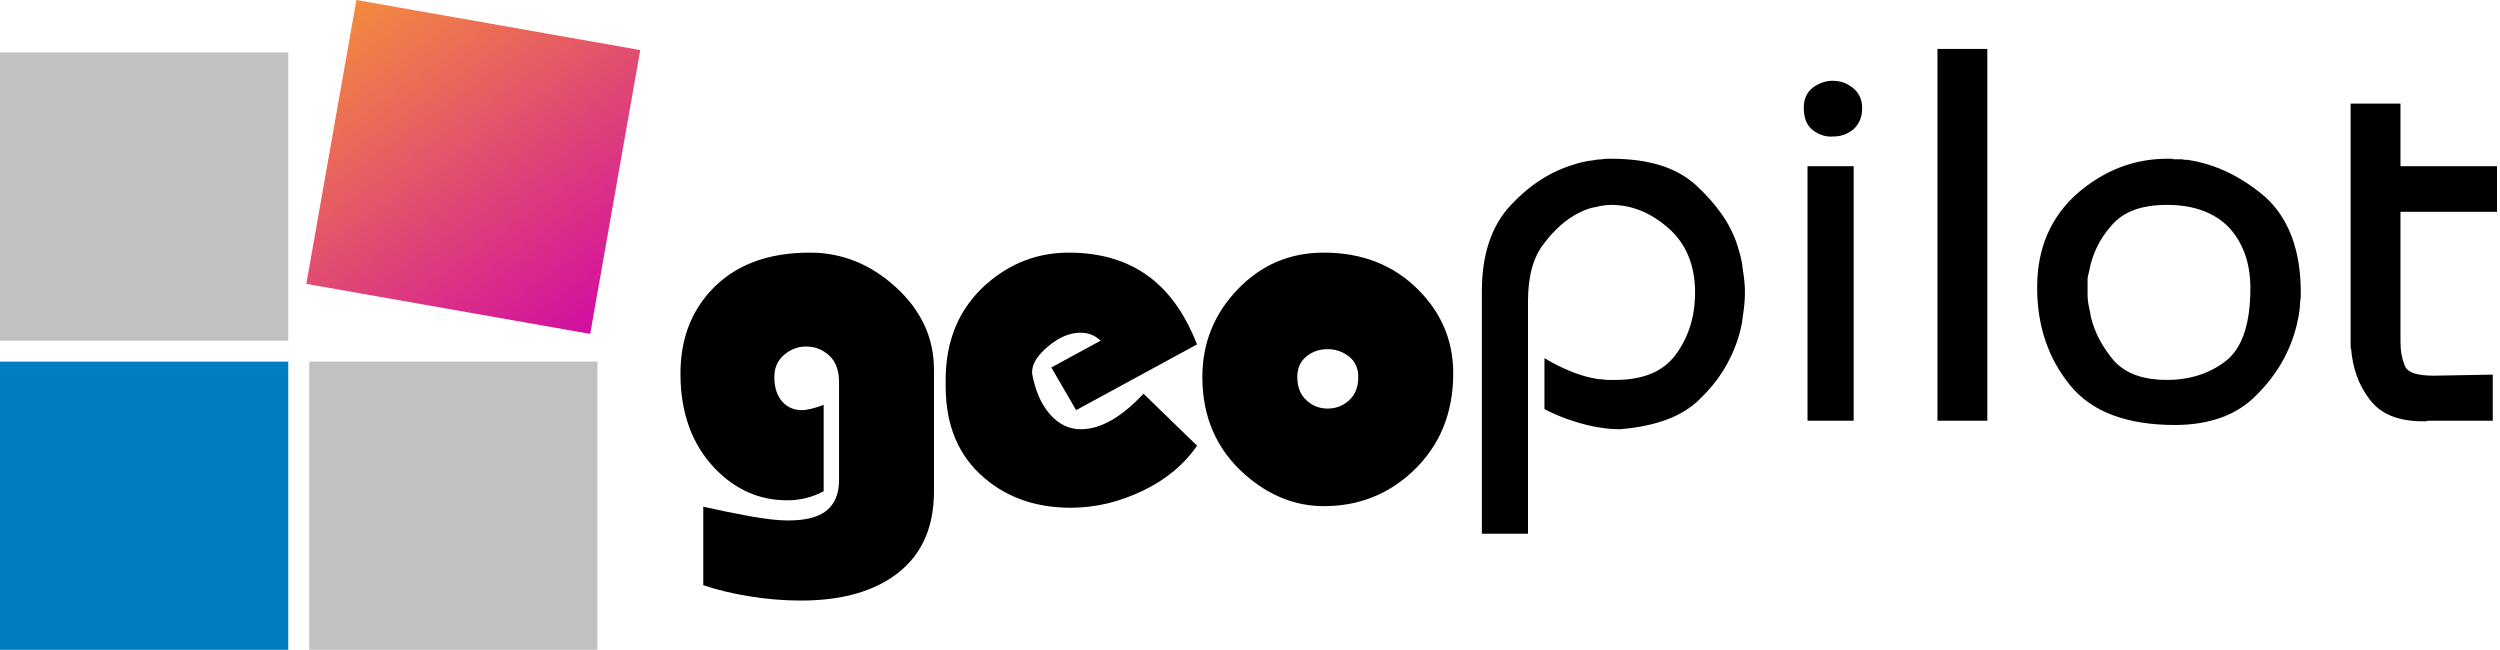 <?xml version="1.0" encoding="UTF-8" standalone="no"?>
<svg
   width="500.164px"
   height="130px"
   viewBox="0 0 500.164 130"
   version="1.1"
   id="svg4"
   sodipodi:docname="app.svg"
   inkscape:version="1.3.2 (091e20e, 2023-11-25, custom)"
   xmlns:inkscape="http://www.inkscape.org/namespaces/inkscape"
   xmlns:sodipodi="http://sodipodi.sourceforge.net/DTD/sodipodi-0.dtd"
   xmlns="http://www.w3.org/2000/svg"
   xmlns:svg="http://www.w3.org/2000/svg">
  <sodipodi:namedview
     id="namedview4"
     pagecolor="#ffffff"
     bordercolor="#000000"
     borderopacity="0.25"
     inkscape:showpageshadow="2"
     inkscape:pageopacity="0.0"
     inkscape:pagecheckerboard="0"
     inkscape:deskcolor="#d1d1d1"
     inkscape:zoom="2.5815072"
     inkscape:cx="318.99969"
     inkscape:cy="167.73147"
     inkscape:window-width="2357"
     inkscape:window-height="1250"
     inkscape:window-x="581"
     inkscape:window-y="223"
     inkscape:window-maximized="0"
     inkscape:current-layer="g4"
     showguides="false" />
  <defs
     id="defs2">
    <linearGradient
       gradientUnits="userSpaceOnUse"
       x1="64.466"
       y1="-5.048"
       x2="116.148"
       y2="68.763"
       id="gradient_1"
       gradientTransform="scale(1)">
      <stop
         offset="0%"
         stop-color="#F59536"
         id="stop1" />
      <stop
         offset="100%"
         stop-color="#CF04AA"
         id="stop2" />
    </linearGradient>
  </defs>
  <g
     id="g4"
     inkscape:label="logo"
     transform="matrix(1.03,0,0,1.03,0,-0.833)">
    <g
       id="Logo"
       transform="matrix(1.018,0,0,1.018,0,0.809)"
       inkscape:label="icon"
       sodipodi:insensitive="true">
      <path
         d="M 0,10 H 55 V 65 H 0 Z"
         id="Rectangle"
         fill="#c1c1c1"
         fill-rule="evenodd"
         stroke="none" />
      <path
         d="m 59,69 h 55 v 55 H 59 Z"
         id="Rectangle-4"
         fill="#c1c1c1"
         fill-rule="evenodd"
         stroke="none" />
      <path
         d="m 68,0 54.164,9.551 -9.55,54.164 -54.165,-9.551 z"
         id="Rectangle-3"
         fill="url(#gradient_1)"
         fill-rule="evenodd"
         stroke="none"
         style="fill:url(#gradient_1)" />
      <path
         d="m 0,69 h 55 v 55 H 0 Z"
         id="Rectangle-5"
         fill="#007cc3"
         fill-rule="evenodd"
         stroke="none" />
    </g>
    <g
       id="geopilot"
       transform="matrix(1.02,0,0,1.02,115.144,4.327)"
       inkscape:label="text">
      <g
         transform="translate(16.189,38.986)"
         id="geo-pilot">
        <path
           d="M 27.775,34.66 V 51.114 Q 24.543,52.84 20.806,52.84 c -5.252,0 -9.831,-2.02 -13.736,-6.06 Q 0.505,39.912 0.505,28.701 q 0,-9.494 5.757,-15.756 6.666,-7.272 18.887,-7.272 9.191,0 16.413,6.615 7.221,6.615 7.221,15.706 v 23.129 q 0,11.009 -7.979,16.362 -6.565,4.444 -17.372,4.444 -4.848,0 -9.797,-0.808 Q 8.686,70.313 4.848,69 V 54.052 q 4.444,1.01 8.888,1.818 4.444,0.808 7.272,0.808 4.646,0 6.969,-1.621 2.727,-1.925 2.727,-6.079 V 30.337 q 0,-3.342 -1.869,-5.065 Q 26.967,23.55 24.442,23.55 q -2.323,0 -4.191,1.579 -1.869,1.579 -1.869,4.227 0,2.953 1.464,4.633 1.464,1.681 3.788,1.681 0.707,0 1.869,-0.281 Q 26.664,35.108 27.775,34.66 Z M 98.879,23.146 75.851,35.67 71.134,27.543 80.502,22.448 q -1.515,-1.524 -3.84,-1.524 -3.032,0 -6.113,2.575 -3.081,2.575 -3.081,4.899 v 0.303 q 0.918,4.949 3.417,7.777 2.498,2.828 5.864,2.828 5.609,0 11.932,-6.767 l 10.198,9.898 q -3.753,5.454 -10.447,8.636 -6.694,3.182 -13.591,3.182 -9.737,0 -16.33,-5.555 Q 51.005,42.437 51.005,31.125 v -1.212 q 0,-11.312 7.676,-18.18 6.868,-6.06 15.756,-6.06 9.797,0 16.16,5.252 5.151,4.242 8.282,12.221 z m 1.01,6.213 c 0,-6.451 2.239,-12.012 6.717,-16.682 q 6.716,-7.005 16.412,-7.005 11.009,0 18.079,7.157 6.565,6.652 6.565,15.824 0,11.388 -7.676,18.645 -7.07,6.652 -16.968,6.652 -8.181,0 -15.049,-6.047 c -5.387,-4.77 -8.08,-10.952 -8.08,-18.544 z m 18.079,0.002 q 0,2.803 1.717,4.404 1.717,1.602 4.04,1.602 2.424,0 4.141,-1.602 1.717,-1.602 1.717,-4.404 0,-2.503 -1.767,-3.904 -1.768,-1.401 -4.091,-1.401 -2.323,0 -4.04,1.401 -1.717,1.401 -1.717,3.904 z"
           id="path2" />
      </g>
      <g
         transform="translate(165.366,4.36)"
         id="g3">
        <path
           d="M 3.939,93.829 V 47.672 q 0,-5.252 1.363,-9.342 Q 6.666,34.239 9.393,31.31 q 2.727,-2.929 5.707,-4.848 2.979,-1.919 6.312,-2.929 0.909,-0.303 1.818,-0.505 0.909,-0.202 1.818,-0.303 0.505,-0.101 0.909,-0.151 0.404,-0.051 0.909,-0.051 0.404,-0.101 0.859,-0.101 0.455,0 0.859,0 5.353,0 9.393,1.262 4.04,1.262 6.868,3.889 2.727,2.525 4.697,5.303 1.97,2.777 2.979,5.808 0.404,1.212 0.707,2.424 0.303,1.212 0.404,2.424 0.202,1.212 0.303,2.272 0.101,1.06 0.101,2.071 0,1.01 -0.101,2.171 -0.101,1.161 -0.303,2.373 -0.101,1.212 -0.404,2.424 -0.303,1.212 -0.707,2.424 -1.01,2.929 -2.727,5.656 -1.717,2.727 -4.343,5.252 -2.525,2.525 -6.363,3.939 -3.838,1.414 -8.888,1.818 -1.515,0 -3.03,-0.202 Q 25.654,73.528 23.937,73.124 22.321,72.72 20.25,72.013 18.18,71.306 15.857,70.094 v -9.696 q 1.515,0.909 2.777,1.515 1.262,0.606 2.272,1.01 1.01,0.404 1.97,0.707 0.96,0.303 1.869,0.505 0.505,0.101 1.06,0.202 0.555,0.101 1.161,0.101 0.505,0.101 1.111,0.101 0.606,0 1.313,0 3.838,0 6.716,-1.161 2.878,-1.161 4.697,-3.586 1.818,-2.424 2.777,-5.404 0.96,-2.979 0.96,-6.514 0,-3.838 -1.262,-6.918 Q 42.016,37.875 39.491,35.653 36.966,33.431 34.239,32.32 q -2.727,-1.111 -5.656,-1.111 -0.707,0 -1.414,0.101 -0.707,0.101 -1.515,0.303 -0.808,0.101 -1.616,0.404 -0.808,0.303 -1.616,0.707 -1.818,0.909 -3.485,2.373 -1.667,1.464 -3.182,3.485 -1.515,1.919 -2.272,4.646 -0.757,2.727 -0.757,6.262 V 93.829 Z M 65.953,72.316 v -48.48 h 8.787 v 48.48 z M 65.246,12.625 q 0,-1.111 0.404,-2.071 Q 66.054,9.595 66.963,8.888 67.771,8.282 68.731,7.928 69.69,7.575 70.7,7.575 q 1.111,0 2.02,0.303 0.909,0.303 1.818,1.01 0.909,0.707 1.363,1.667 0.455,0.96 0.455,2.272 0,1.313 -0.455,2.323 -0.455,1.01 -1.262,1.717 -0.909,0.707 -1.818,1.01 -0.909,0.303 -1.919,0.303 -1.01,0.101 -2.02,-0.202 -1.01,-0.303 -1.919,-1.01 Q 66.054,16.261 65.65,15.2 65.246,14.14 65.246,12.827 Z M 90.698,1.515 h 9.494 v 70.801 h -9.494 z m 18.988,45.349 q 0,-5.555 1.919,-9.999 1.919,-4.444 5.656,-7.777 3.838,-3.333 8.131,-5 4.292,-1.667 9.039,-1.667 0.202,0 0.455,0 0.252,0 0.454,0 0.202,0.101 0.455,0.101 0.252,0 0.555,0 0.202,0 0.455,0 0.252,0 0.555,0 0.202,0.101 0.455,0.101 0.252,0 0.454,0 4.04,0.606 7.727,2.373 3.686,1.768 7.12,4.697 3.333,3.03 5.05,7.575 1.717,4.545 1.717,10.605 0,0.404 0,0.808 0,0.404 -0.101,0.707 0,0.404 -0.05,0.808 -0.051,0.404 -0.051,0.808 -0.101,0.808 -0.252,1.616 -0.152,0.808 -0.354,1.616 -0.909,3.636 -2.777,6.918 -1.869,3.283 -4.798,6.212 -2.828,2.929 -6.767,4.343 -3.939,1.414 -8.787,1.414 -6.868,0 -11.867,-1.869 -5,-1.869 -8.131,-5.707 -3.131,-3.838 -4.696,-8.484 -1.566,-4.646 -1.566,-9.999 z m 9.595,0 q 0,0.808 0,1.464 0,0.656 0.101,1.363 0.101,0.707 0.253,1.363 0.151,0.656 0.252,1.363 0.505,2.222 1.616,4.343 1.111,2.121 2.727,4.04 1.717,1.919 4.242,2.828 2.525,0.909 5.959,0.909 3.232,0 6.06,-0.909 2.828,-0.909 5.151,-2.727 2.323,-1.818 3.485,-5.303 1.161,-3.485 1.161,-8.534 0,-3.535 -1.01,-6.413 -1.01,-2.878 -3.03,-5.101 -2.02,-2.121 -4.999,-3.232 -2.98,-1.111 -6.818,-1.111 -3.636,0 -6.262,0.96 -2.626,0.96 -4.343,2.979 -1.717,1.919 -2.777,4.141 -1.061,2.222 -1.465,4.545 -0.101,0.404 -0.202,0.808 -0.101,0.404 -0.101,0.808 0,0.404 0,0.808 0,0.404 0,0.808 z m 50.096,9.595 V 11.918 h 9.494 v 11.918 h 18.382 v 8.686 h -18.382 v 24.644 q 0,1.414 0.202,2.525 0.202,1.111 0.606,2.121 0.404,1.01 1.768,1.464 1.363,0.455 3.787,0.455 l 11.211,-0.202 v 8.787 h -11.918 q -0.101,0 -0.202,0 -0.101,0 -0.202,0 -0.101,0 -0.151,0 c -0.034,0 -0.085,0.034 -0.152,0.101 q -0.101,0 -0.202,0 -0.101,0 -0.202,0 -0.101,0 -0.151,0 -0.051,0 -0.152,0 -3.434,0 -5.959,-1.01 -2.525,-1.01 -4.141,-3.131 -1.616,-2.121 -2.474,-4.545 -0.859,-2.424 -1.061,-5.05 -0.101,-0.202 -0.101,-0.455 0,-0.253 0,-0.555 0,-0.202 0,-0.455 0,-0.253 0,-0.555 z"
           id="path3" />
      </g>
    </g>
  </g>
</svg>
